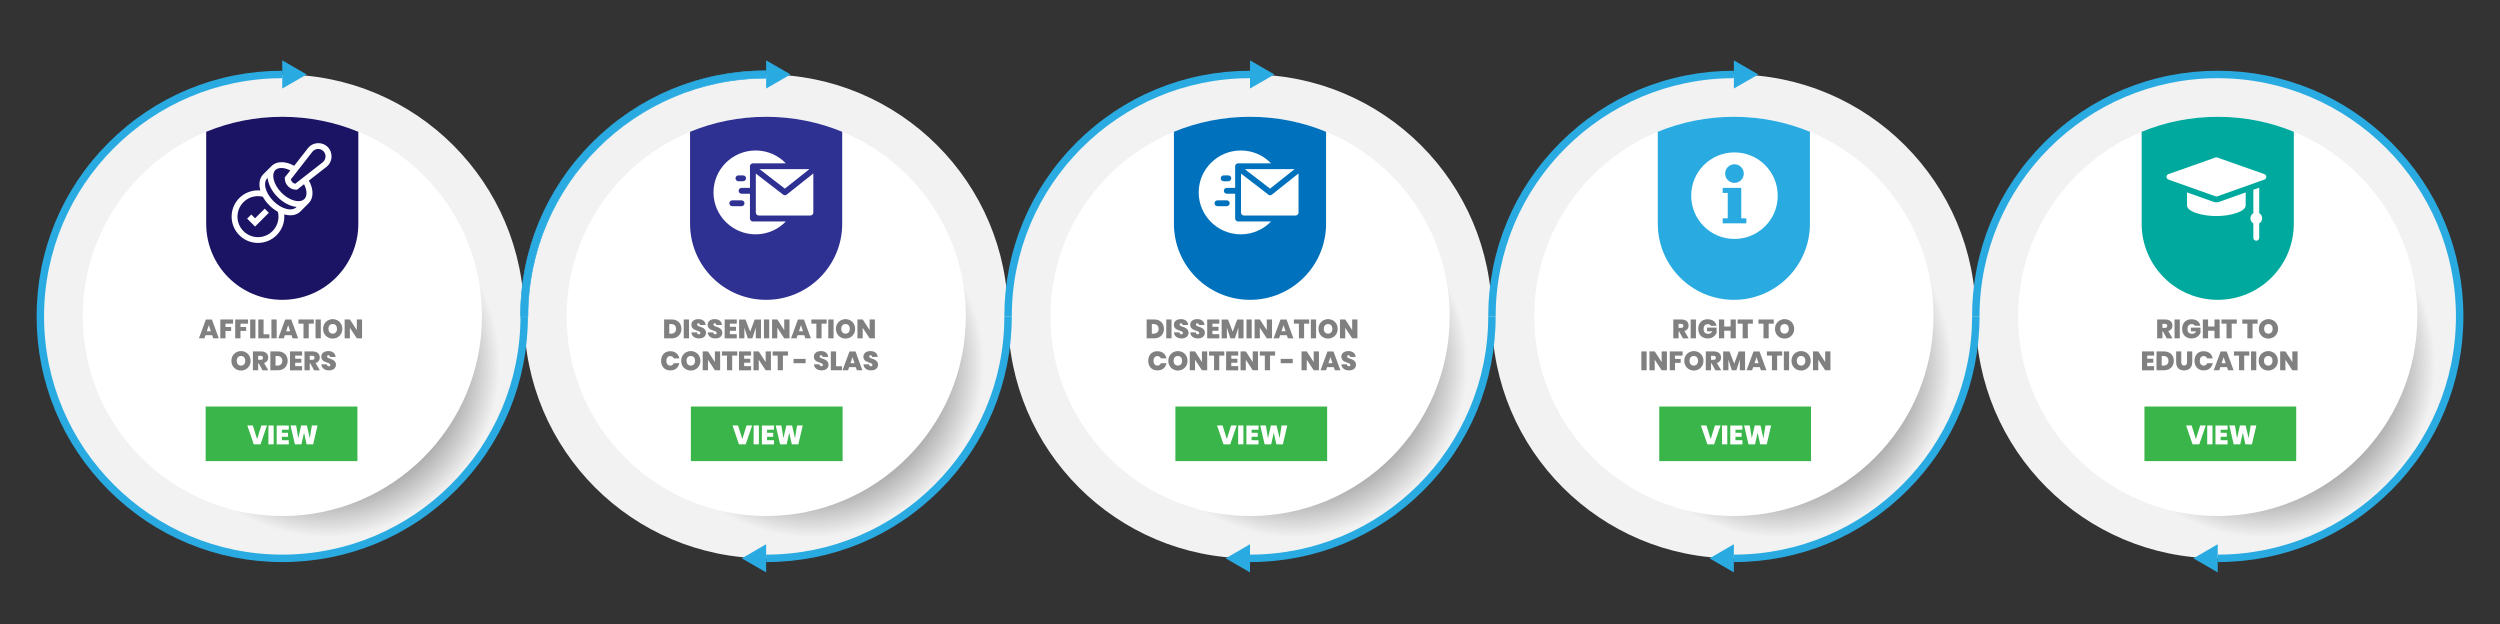 <?xml version="1.0" encoding="utf-8"?>
<!-- Generator: Adobe Illustrator 23.0.3, SVG Export Plug-In . SVG Version: 6.00 Build 0)  -->
<svg version="1.1" id="Layer_1" xmlns="http://www.w3.org/2000/svg" xmlns:xlink="http://www.w3.org/1999/xlink" x="0px" y="0px"
	 viewBox="0 0 3756.2 937.8" style="enable-background:new 0 0 3756.2 937.8;" xml:space="preserve">
<rect x="0" y="0" width="3756.2" height="937.8" fill="#333333" stroke="none"/>
<style type="text/css">
	.st0{fill:#F2F2F2;}
	.st1{fill:url(#SVGID_1_);}
	.st2{fill:#29ABE2;}
	.st3{fill:url(#SVGID_2_);}
	.st4{fill:#FFFFFF;}
	.st5{fill:url(#SVGID_3_);}
	.st6{fill:#29ABE2;stroke:#29ABE2;stroke-miterlimit:10;}
	.st7{fill:#1B1464;}
	.st8{fill:#2E3192;}
	.st9{fill:#00A99D;}
	.st10{fill:url(#SVGID_4_);}
	.st11{fill:#0071BC;}
	.st12{fill:url(#SVGID_5_);}
	.st13{fill:#808080;}
	.st14{fill:#39B54A;}
</style>
<g>
	<circle class="st0" cx="2605.1" cy="475.4" r="363.5"/>
	<circle class="st0" cx="1878.1" cy="475.4" r="363.5"/>
	<circle class="st0" cx="3332.1" cy="475.4" r="363.5"/>
	<radialGradient id="SVGID_1_" cx="3398.947" cy="547.257" r="264.154" gradientUnits="userSpaceOnUse">
		<stop  offset="0.196" style="stop-color:#000000"/>
		<stop  offset="0.984" style="stop-color:#F2F2F2"/>
	</radialGradient>
	<circle class="st1" cx="3398.9" cy="547.3" r="264.2"/>
	<circle class="st0" cx="1151.1" cy="475.4" r="363.5"/>
	<g>
		<g>
			<path class="st2" d="M3332.1,844.5v-11.2c197.4,0,357.9-160.6,357.9-357.9s-160.6-357.9-357.9-357.9
				c-197.4,0-357.9,160.6-357.9,357.9H2963c0-98.6,38.4-191.3,108.1-261c69.7-69.7,162.4-108.1,261-108.1s191.3,38.4,261,108.1
				c69.7,69.7,108.1,162.4,108.1,261s-38.4,191.3-108.1,261C3523.4,806.1,3430.7,844.5,3332.1,844.5z"/>
		</g>
	</g>
	<circle class="st0" cx="424.1" cy="475.4" r="363.5"/>
	<radialGradient id="SVGID_2_" cx="490.954" cy="547.257" r="264.154" gradientUnits="userSpaceOnUse">
		<stop  offset="0.196" style="stop-color:#000000"/>
		<stop  offset="0.984" style="stop-color:#F2F2F2"/>
	</radialGradient>
	<circle class="st3" cx="491" cy="547.3" r="264.2"/>
	<path class="st4" d="M724.1,475.4c0,165.6-134.3,299.9-299.9,299.9c-165.6,0-299.9-134.3-299.9-299.9
		c0-125.2,76.7-232.4,185.6-277.4c35.2-14.5,73.8-22.5,114.3-22.5c40.5,0,79.1,8,114.3,22.5C647.4,242.9,724.1,350.2,724.1,475.4z"
		/>
	<g>
		<g>
			<path class="st2" d="M424.1,844.5c-98.6,0-191.3-38.4-261-108.1S55,574,55,475.4s38.4-191.3,108.1-261
				c69.7-69.7,162.4-108.1,261-108.1v11.2C226.8,117.5,66.2,278,66.2,475.4s160.6,357.9,357.9,357.9
				c197.4,0,357.9-160.6,357.9-357.9h11.2c0,98.6-38.4,191.3-108.1,261C615.4,806.1,522.7,844.5,424.1,844.5z"/>
		</g>
	</g>
	<radialGradient id="SVGID_3_" cx="1217.953" cy="547.257" r="264.154" gradientUnits="userSpaceOnUse">
		<stop  offset="0.196" style="stop-color:#000000"/>
		<stop  offset="0.984" style="stop-color:#F2F2F2"/>
	</radialGradient>
	<circle class="st5" cx="1218" cy="547.3" r="264.2"/>
	<path class="st4" d="M1451.1,475.4c0,165.6-134.3,299.9-299.9,299.9c-165.6,0-299.9-134.3-299.9-299.9
		c0-125.2,76.7-232.4,185.6-277.4c35.2-14.5,73.8-22.5,114.3-22.5c40.5,0,79.1,8,114.3,22.5C1374.4,242.9,1451.1,350.2,1451.1,475.4
		z"/>
	<g>
		<g>
			<path class="st2" d="M1151.1,844.5v-11.2c197.4,0,357.9-160.6,357.9-357.9h11.2c0,98.6-38.4,191.3-108.1,261
				C1342.4,806.1,1249.7,844.5,1151.1,844.5z"/>
		</g>
	</g>
	<g>
		<g>
			<path class="st6" d="M793.2,475.4H782c0-98.6,38.4-191.3,108.1-261c69.7-69.7,162.4-108.1,261-108.1v11.2
				C953.8,117.5,793.2,278,793.2,475.4z"/>
		</g>
	</g>
	<path class="st4" d="M3632,475.4c0,165.6-134.3,299.9-299.9,299.9c-165.6,0-299.9-134.3-299.9-299.9
		c0-125.2,76.7-232.4,185.6-277.4c35.2-14.5,73.8-22.5,114.3-22.5c40.5,0,79.1,8,114.3,22.5C3555.4,242.9,3632,350.2,3632,475.4z"/>
	<polygon class="st2" points="460.8,111.9 424.1,90.7 424.1,111.9 424.1,133 	"/>
	<polygon class="st2" points="1187.8,111.9 1151.1,90.7 1151.1,111.9 1151.1,133 	"/>
	<polygon class="st2" points="1114.5,838.9 1151.1,817.7 1151.1,838.9 1151.1,860 	"/>
	<polygon class="st2" points="3295.5,838.9 3332.1,817.7 3332.1,838.9 3332.1,860 	"/>
	<path class="st7" d="M538.4,198v138.2c0,63.1-51.2,114.3-114.3,114.3c-63.1,0-114.3-51.2-114.3-114.3V198
		c35.2-14.5,73.8-22.5,114.3-22.5C464.6,175.5,503.2,183.5,538.4,198z"/>
	<path class="st8" d="M1265.4,198v138.2c0,63.1-51.2,114.3-114.3,114.3c-63.1,0-114.3-51.2-114.3-114.3V198
		c35.2-14.5,73.8-22.5,114.3-22.5C1191.6,175.5,1230.2,183.5,1265.4,198z"/>
	<path class="st9" d="M3446.4,198v138.2c0,63.1-51.2,114.3-114.3,114.3c-63.1,0-114.3-51.2-114.3-114.3V198
		c35.2-14.5,73.8-22.5,114.3-22.5C3372.6,175.5,3411.2,183.5,3446.4,198z"/>
	<radialGradient id="SVGID_4_" cx="1944.951" cy="547.257" r="264.154" gradientUnits="userSpaceOnUse">
		<stop  offset="0.196" style="stop-color:#000000"/>
		<stop  offset="0.984" style="stop-color:#F2F2F2"/>
	</radialGradient>
	<circle class="st10" cx="1945" cy="547.3" r="264.2"/>
	<path class="st4" d="M2178.1,475.4c0,165.6-134.3,299.9-299.9,299.9c-165.6,0-299.9-134.3-299.9-299.9
		c0-125.2,76.7-232.4,185.6-277.4c35.2-14.5,73.8-22.5,114.3-22.5c40.5,0,79.1,8,114.3,22.5C2101.4,242.9,2178.1,350.2,2178.1,475.4
		z"/>
	<g>
		<g>
			<path class="st2" d="M1878.1,844.5v-11.2c197.4,0,357.9-160.6,357.9-357.9h11.2c0,98.6-38.4,191.3-108.1,261
				C2069.4,806.1,1976.7,844.5,1878.1,844.5z"/>
		</g>
	</g>
	<g>
		<g>
			<path class="st2" d="M1520.2,475.4H1509c0-98.6,38.4-191.3,108.1-261c69.7-69.7,162.4-108.1,261-108.1v11.2
				C1680.8,117.5,1520.2,278,1520.2,475.4z"/>
		</g>
	</g>
	<polygon class="st2" points="1914.8,111.9 1878.1,90.7 1878.1,111.9 1878.1,133 	"/>
	<polygon class="st2" points="1841.5,838.9 1878.1,817.7 1878.1,838.9 1878.1,860 	"/>
	<path class="st11" d="M1992.4,198v138.2c0,63.1-51.2,114.3-114.3,114.3c-63.1,0-114.3-51.2-114.3-114.3V198
		c35.2-14.5,73.8-22.5,114.3-22.5C1918.6,175.5,1957.2,183.5,1992.4,198z"/>
	<radialGradient id="SVGID_5_" cx="2671.949" cy="547.257" r="264.154" gradientUnits="userSpaceOnUse">
		<stop  offset="0.196" style="stop-color:#000000"/>
		<stop  offset="0.984" style="stop-color:#F2F2F2"/>
	</radialGradient>
	<circle class="st12" cx="2671.9" cy="547.3" r="264.2"/>
	<path class="st4" d="M2905,475.4c0,165.6-134.3,299.9-299.9,299.9c-165.6,0-299.9-134.3-299.9-299.9
		c0-125.2,76.7-232.4,185.6-277.4c35.2-14.5,73.8-22.5,114.3-22.5c40.5,0,79.1,8,114.3,22.5C2828.4,242.9,2905,350.2,2905,475.4z"/>
	<g>
		<g>
			<path class="st2" d="M2605.1,844.5v-11.2c197.4,0,357.9-160.6,357.9-357.9h11.2c0,98.6-38.4,191.3-108.1,261
				C2796.4,806.1,2703.7,844.5,2605.1,844.5z"/>
		</g>
	</g>
	<g>
		<g>
			<path class="st2" d="M2247.2,475.4H2236c0-98.6,38.4-191.3,108.1-261c69.7-69.7,162.4-108.1,261-108.1v11.2
				C2407.8,117.5,2247.2,278,2247.2,475.4z"/>
		</g>
	</g>
	<polygon class="st2" points="2641.8,111.9 2605.1,90.7 2605.1,111.9 2605.1,133 	"/>
	<polygon class="st2" points="2568.5,838.9 2605.1,817.7 2605.1,838.9 2605.1,860 	"/>
	<path class="st2" d="M2719.4,198v138.2c0,63.1-51.2,114.3-114.3,114.3c-63.1,0-114.3-51.2-114.3-114.3V198
		c35.2-14.5,73.8-22.5,114.3-22.5C2645.6,175.5,2684.2,183.5,2719.4,198z"/>
</g>
<path class="st4" d="M377.5,322.3l-6.2,6.2l11.9,11.9l20.7-20.7l-6.2-6.2L383.2,328L377.5,322.3z"/>
<path class="st4" d="M348,325.4c0,21.8,17.7,39.6,39.6,39.6c21.8,0,39.6-17.7,39.6-39.6c0-1.1-0.1-2.2-0.1-3.3
	c0.6,0.2,1.2,0.3,1.9,0.5c8,1.9,16.5,1,22.4-4.9l12.4-12.4c7.6-7.6,7.6-20.9,0.3-34l26.4-20.6c9.4-7.3,10.3-21.3,1.9-29.8
	c-8.5-8.5-22.5-7.6-29.8,1.8l-20.6,26.4c-13.1-7.3-26.4-7.3-34,0.3l-12.4,12.4c-5.3,5.3-7,13.2-4.9,22.4c0.1,0.6,0.3,1.2,0.5,1.9
	c-1.1-0.1-2.2-0.1-3.3-0.1C365.7,285.9,348,303.6,348,325.4z M469.3,228.1c4.1-5.3,11.9-5.8,16.6-1c4.7,4.7,4.2,12.5-1,16.7
	l-41.3,32.3c-3.3-0.6-6-3.2-6.6-6.6L469.3,228.1z M436.2,256.1l-8.3,10.4v1.5c0,9.3,7.7,17,17,17h1.5l10.4-8.3
	c4.7,9.1,5,17.9,0.5,22.3c-2.2,2.2-5.3,3.2-8.9,3.2c-7.6,0-17.3-4.5-25.3-12.5c-6.1-6.1-10.3-13.2-11.9-20
	c-1.4-6.1-0.5-11.1,2.5-14.2C418.4,251.1,427.2,251.4,436.2,256.1z M402.1,267.4c0.9,8.6,5.5,19.2,14.9,28.6
	c7.6,7.6,18,13.9,28.6,14.9c-0.4,0.2-4,5.6-14.8,3.1c-6.8-1.6-13.9-5.8-20-11.9c-6.1-6.1-10.3-13.2-11.9-20
	C396.4,271.4,401.9,267.8,402.1,267.4z M404.6,308.4c4,4,8.3,7.3,12.9,9.8c0.6,2.4,0.9,4.8,0.9,7.3c0,17-13.8,30.8-30.8,30.8
	s-30.8-13.8-30.8-30.8c0-17,13.8-30.8,30.8-30.8c2.5,0,4.9,0.3,7.3,0.9C397.3,300.1,400.6,304.5,404.6,308.4z"/>
<g>
	<path class="st4" d="M1126.8,328.3c0-33.1,0-37.2,0-37.2c-0.1,0-1,0-12.5,0c-2.4,0-4.4-1.8-4.5-4.2c-0.1-2.5,1.9-4.6,4.4-4.6
		c11.6,0,12.5,0,12.6,0c0,0,0-3.7,0-32.5c0-2.4,2-4.4,4.4-4.4h49.5c-11.6-12.1-27.8-19.3-45.4-19.3c-34.9,0-63.3,28.3-63.3,63
		s28.4,63,63.3,63c17.6,0,33.8-7.3,45.4-19.3h-49.5C1128.8,332.7,1126.8,330.7,1126.8,328.3L1126.8,328.3z M1109.5,263.5h6.9
		c2.4,0,4.4,1.8,4.5,4.2c0.1,2.5-1.9,4.6-4.4,4.6h-6.9c-2.4,0-4.4-1.8-4.5-4.2C1105,265.6,1107,263.5,1109.5,263.5z M1114.2,309.8
		h-13.9c-2.4,0-4.4-1.8-4.5-4.2c-0.1-2.5,1.9-4.6,4.4-4.6h13.9c2.4,0,4.4,1.8,4.5,4.2C1118.7,307.7,1116.7,309.8,1114.2,309.8z"/>
	<path class="st4" d="M1216.1,254.1h-74.9l38,29.3L1216.1,254.1z"/>
	<path class="st4" d="M1182,292.4c-1.6,1.3-3.8,1.3-5.4,0l-41-31.6v58.6c0,2.4,2,4.4,4.4,4.4h77.6c2.4,0,4.4-2,4.4-4.4v-58.8
		L1182,292.4z"/>
</g>
<g>
	<path class="st4" d="M1855.8,328.3c0-33.1,0-37.2,0-37.2c-0.1,0-1,0-12.5,0c-2.4,0-4.4-1.8-4.5-4.2c-0.1-2.5,1.9-4.6,4.4-4.6
		c11.6,0,12.5,0,12.6,0c0,0,0-3.7,0-32.5c0-2.4,2-4.4,4.4-4.4h49.5c-11.6-12.1-27.8-19.3-45.4-19.3c-34.9,0-63.3,28.3-63.3,63
		s28.4,63,63.3,63c17.6,0,33.8-7.3,45.4-19.3h-49.5C1857.8,332.7,1855.8,330.7,1855.8,328.3L1855.8,328.3z M1838.5,263.5h6.9
		c2.4,0,4.4,1.8,4.5,4.2c0.1,2.5-1.9,4.6-4.4,4.6h-6.9c-2.4,0-4.4-1.8-4.5-4.2C1834,265.6,1836,263.5,1838.5,263.5z M1843.2,309.8
		h-13.9c-2.4,0-4.4-1.8-4.5-4.2c-0.1-2.5,1.9-4.6,4.4-4.6h13.9c2.4,0,4.4,1.8,4.5,4.2C1847.7,307.7,1845.7,309.8,1843.2,309.8z"/>
	<path class="st4" d="M1945.1,254.1h-74.9l38,29.3L1945.1,254.1z"/>
	<path class="st4" d="M1911,292.4c-1.6,1.3-3.8,1.3-5.4,0l-41-31.6v58.6c0,2.4,2,4.4,4.4,4.4h77.6c2.4,0,4.4-2,4.4-4.4v-58.8
		L1911,292.4z"/>
</g>
<g>
	<g>
		<path class="st4" d="M2652,248c-12.3-12.3-28.6-19-46-19s-33.7,6.8-46,19c-12.3,12.3-19,28.6-19,46s6.8,33.7,19,46
			c12.3,12.3,28.6,19,46,19s33.7-6.8,46-19c12.3-12.3,19-28.6,19-46S2664.2,260.3,2652,248z M2606,246.8c7.7,0,14,6.3,14,14
			c0,7.7-6.3,14-14,14s-14-6.3-14-14C2592,253,2598.3,246.8,2606,246.8z M2623.8,335.6h-35.5V328h7.6v-38.1h-7.6v-7.6h27.9V328h7.6
			V335.6z"/>
	</g>
</g>
<path class="st4" d="M3402.1,261.6l-70.6-24.9c-0.9-0.3-2-0.3-2.9,0l-70.6,24.9c-1.8,0.6-2.9,2.3-2.9,4.1c0,1.9,1.2,3.5,2.9,4.1
	l70.6,25.1c0.5,0.2,1,0.3,1.5,0.3c0.5,0,1-0.1,1.5-0.3l70.6-25.1c1.8-0.6,2.9-2.3,2.9-4.1C3405,263.9,3403.8,262.2,3402.1,261.6z"/>
<path class="st4" d="M3394.4,320.3v-38.3l-8.8,3.1v35.2c-2.6,1.5-4.4,4.4-4.4,7.7c0,3.3,1.8,6.1,4.4,7.7v21.6c0,2.4,2,4.4,4.4,4.4
	c2.4,0,4.4-2,4.4-4.4v-21.6c2.6-1.5,4.4-4.4,4.4-7.7C3398.9,324.6,3397.1,321.8,3394.4,320.3z"/>
<path class="st4" d="M3330,304c-1.5,0-3-0.3-4.4-0.8l-39.7-14.1v19.3c0,4.7,4.9,8.7,14.7,11.9c8.5,2.8,18.9,4.3,29.4,4.3
	s21-1.5,29.4-4.3c9.7-3.2,14.7-7.2,14.7-11.9v-19.3l-39.7,14.1C3333,303.8,3331.5,304,3330,304z"/>
<g id="affiliation-text">
	<path class="st13" d="M318.8,503.6h-10l-1.6,4.7h-8.3l10.4-28.2h9.1l10.3,28.2h-8.3L318.8,503.6z M316.8,497.7l-3-9.2l-3.1,9.2
		H316.8z"/>
	<path class="st13" d="M350.2,480v6.3h-11.4v5h8.5v5.9h-8.5v11.1H331V480H350.2z"/>
	<path class="st13" d="M372.7,480v6.3h-11.4v5h8.5v5.9h-8.5v11.1h-7.9V480H372.7z"/>
	<path class="st13" d="M383.8,480v28.3h-7.9V480H383.8z"/>
	<path class="st13" d="M396,502.3h8.8v6h-16.7V480h7.9V502.3z"/>
	<path class="st13" d="M415.7,480v28.3h-7.9V480H415.7z"/>
	<path class="st13" d="M438,503.6h-10l-1.6,4.7h-8.3l10.4-28.2h9.1l10.3,28.2h-8.3L438,503.6z M436,497.7l-3-9.2l-3.1,9.2H436z"/>
	<path class="st13" d="M471.5,480v6.3h-7.6v22H456v-22h-7.6V480H471.5z"/>
	<path class="st13" d="M482,480v28.3h-7.9V480H482z"/>
	<path class="st13" d="M507.2,481.4c2.2,1.2,3.9,3,5.2,5.2s1.9,4.7,1.9,7.5c0,2.8-0.6,5.3-1.9,7.5c-1.3,2.2-3,3.9-5.2,5.2
		c-2.2,1.2-4.6,1.9-7.3,1.9c-2.6,0-5.1-0.6-7.3-1.9c-2.2-1.2-4-3-5.2-5.2c-1.3-2.2-1.9-4.7-1.9-7.5c0-2.8,0.6-5.3,1.9-7.5
		c1.3-2.2,3-3.9,5.2-5.2c2.2-1.2,4.6-1.9,7.3-1.9C502.6,479.5,505,480.2,507.2,481.4z M495.2,488.8c-1.1,1.3-1.7,3.1-1.7,5.3
		c0,2.2,0.6,3.9,1.7,5.2s2.7,2,4.7,2c2,0,3.5-0.7,4.7-2c1.1-1.3,1.7-3.1,1.7-5.2c0-2.2-0.6-4-1.7-5.3c-1.1-1.3-2.7-1.9-4.7-1.9
		S496.4,487.5,495.2,488.8z"/>
	<path class="st13" d="M544,508.3h-7.9l-10.4-15.8v15.8h-7.9V480h7.9l10.4,16v-16h7.9V508.3z"/>
	<path class="st13" d="M369.4,529.4c2.2,1.2,3.9,3,5.2,5.2s1.9,4.7,1.9,7.5c0,2.8-0.6,5.3-1.9,7.5c-1.3,2.2-3,3.9-5.2,5.2
		c-2.2,1.2-4.6,1.9-7.3,1.9c-2.6,0-5.1-0.6-7.3-1.9c-2.2-1.2-4-3-5.2-5.2c-1.3-2.2-1.9-4.7-1.9-7.5c0-2.8,0.6-5.3,1.9-7.5
		c1.3-2.2,3-3.9,5.2-5.2c2.2-1.2,4.6-1.9,7.3-1.9C364.8,527.5,367.2,528.2,369.4,529.4z M357.4,536.8c-1.1,1.3-1.7,3.1-1.7,5.3
		c0,2.2,0.6,3.9,1.7,5.2s2.7,2,4.7,2c2,0,3.5-0.7,4.7-2c1.1-1.3,1.7-3.1,1.7-5.2c0-2.2-0.6-4-1.7-5.3c-1.1-1.3-2.7-1.9-4.7-1.9
		S358.5,535.5,357.4,536.8z"/>
	<path class="st13" d="M394.4,556.3l-5.7-10.4h-0.8v10.4H380V528h12.4c2.3,0,4.2,0.4,5.8,1.2c1.6,0.8,2.8,1.9,3.6,3.3
		s1.2,2.9,1.2,4.7c0,2-0.5,3.7-1.6,5.1s-2.7,2.5-4.7,3.1l6.4,11H394.4z M387.9,540.6h3.9c2.2,0,3.3-1,3.3-3c0-0.9-0.3-1.7-0.8-2.2
		c-0.5-0.5-1.4-0.8-2.5-0.8h-3.9V540.6z"/>
	<path class="st13" d="M430.4,549.4c-1.2,2.1-2.9,3.8-5.1,5.1c-2.2,1.2-4.8,1.8-7.8,1.8h-11.3V528h11.3c3,0,5.6,0.6,7.8,1.8
		s3.9,2.8,5.1,5s1.8,4.6,1.8,7.3C432.2,544.8,431.5,547.3,430.4,549.4z M422.2,547.4c1.3-1.3,2-3,2-5.3c0-2.3-0.7-4-2-5.3
		c-1.3-1.3-3.2-1.9-5.5-1.9H414v14.4h2.7C419,549.3,420.9,548.6,422.2,547.4z"/>
	<path class="st13" d="M443.5,534.3v4.7h9.2v6h-9.2v5.1h10.4v6.3h-18.2V528h18.2v6.3H443.5z"/>
	<path class="st13" d="M471.9,556.3l-5.7-10.4h-0.8v10.4h-7.9V528h12.4c2.3,0,4.2,0.4,5.8,1.2c1.6,0.8,2.8,1.9,3.6,3.3
		s1.2,2.9,1.2,4.7c0,2-0.5,3.7-1.6,5.1s-2.7,2.5-4.7,3.1l6.4,11H471.9z M465.4,540.6h3.9c2.2,0,3.3-1,3.3-3c0-0.9-0.3-1.7-0.8-2.2
		c-0.5-0.5-1.4-0.8-2.5-0.8h-3.9V540.6z"/>
	<path class="st13" d="M503.5,552.4c-0.8,1.3-2,2.3-3.5,3c-1.5,0.7-3.4,1.1-5.6,1.1c-3.3,0-6-0.8-8.1-2.4c-2.1-1.6-3.3-3.8-3.5-6.7
		h8.4c0.1,1,0.4,1.7,0.9,2.2c0.5,0.5,1.2,0.7,2,0.7c0.7,0,1.2-0.2,1.6-0.5c0.4-0.3,0.6-0.8,0.6-1.5c0-0.9-0.4-1.5-1.2-2
		c-0.8-0.5-2-1-3.7-1.5c-1.8-0.6-3.3-1.2-4.4-1.8c-1.2-0.6-2.2-1.5-3-2.6c-0.8-1.2-1.3-2.7-1.3-4.5c0-1.8,0.5-3.3,1.4-4.5
		c0.9-1.3,2.1-2.2,3.7-2.9c1.6-0.7,3.4-1,5.4-1c3.3,0,5.8,0.8,7.8,2.3c1.9,1.5,3,3.7,3.2,6.5h-8.4c-0.1-0.9-0.4-1.5-0.8-2
		s-1-0.6-1.7-0.6c-0.6,0-1.1,0.2-1.4,0.5c-0.3,0.3-0.5,0.8-0.5,1.4c0,0.8,0.4,1.4,1.1,1.9c0.8,0.5,2,1,3.6,1.5
		c1.8,0.6,3.3,1.3,4.4,1.9c1.2,0.6,2.2,1.5,3,2.7s1.3,2.7,1.3,4.6C504.7,549.7,504.3,551.1,503.5,552.4z"/>
</g>
<g id="slas-text">
	<path class="st13" d="M1022,501.4c-1.2,2.1-2.9,3.8-5.1,5.1c-2.2,1.2-4.8,1.8-7.8,1.8h-11.3V480h11.3c3,0,5.6,0.6,7.8,1.8
		s3.9,2.8,5.1,5s1.8,4.6,1.8,7.3C1023.8,496.8,1023.2,499.3,1022,501.4z M1013.8,499.4c1.3-1.3,2-3,2-5.3c0-2.3-0.7-4-2-5.3
		c-1.3-1.3-3.2-1.9-5.5-1.9h-2.7v14.4h2.7C1010.7,501.3,1012.5,500.6,1013.8,499.4z"/>
	<path class="st13" d="M1035.2,480v28.3h-7.9V480H1035.2z"/>
	<path class="st13" d="M1059.5,504.4c-0.8,1.3-2,2.3-3.5,3c-1.5,0.7-3.4,1.1-5.6,1.1c-3.3,0-6-0.8-8.1-2.4c-2.1-1.6-3.3-3.8-3.5-6.7
		h8.4c0.1,1,0.4,1.7,0.9,2.2c0.5,0.5,1.2,0.7,2,0.7c0.7,0,1.2-0.2,1.6-0.5c0.4-0.3,0.6-0.8,0.6-1.5c0-0.9-0.4-1.5-1.2-2
		c-0.8-0.5-2-1-3.7-1.5c-1.8-0.6-3.3-1.2-4.4-1.8c-1.2-0.6-2.2-1.5-3-2.6c-0.8-1.2-1.3-2.7-1.3-4.5c0-1.8,0.5-3.3,1.4-4.5
		c0.9-1.3,2.1-2.2,3.7-2.9c1.6-0.7,3.4-1,5.4-1c3.3,0,5.8,0.8,7.8,2.3c1.9,1.5,3,3.7,3.2,6.5h-8.4c-0.1-0.9-0.4-1.5-0.8-2
		s-1-0.6-1.7-0.6c-0.6,0-1.1,0.2-1.4,0.5c-0.3,0.3-0.5,0.8-0.5,1.4c0,0.8,0.4,1.4,1.1,1.9c0.8,0.5,2,1,3.6,1.5
		c1.8,0.6,3.3,1.3,4.4,1.9c1.2,0.6,2.2,1.5,3,2.7s1.3,2.7,1.3,4.6C1060.7,501.7,1060.3,503.1,1059.5,504.4z"/>
	<path class="st13" d="M1084,504.4c-0.8,1.3-2,2.3-3.5,3c-1.5,0.7-3.4,1.1-5.6,1.1c-3.3,0-6-0.8-8.1-2.4c-2.1-1.6-3.3-3.8-3.5-6.7
		h8.4c0.1,1,0.4,1.7,0.9,2.2c0.5,0.5,1.2,0.7,2,0.7c0.7,0,1.2-0.2,1.6-0.5c0.4-0.3,0.6-0.8,0.6-1.5c0-0.9-0.4-1.5-1.2-2
		c-0.8-0.5-2-1-3.7-1.5c-1.8-0.6-3.3-1.2-4.4-1.8c-1.2-0.6-2.2-1.5-3-2.6c-0.8-1.2-1.3-2.7-1.3-4.5c0-1.8,0.5-3.3,1.4-4.5
		c0.9-1.3,2.1-2.2,3.7-2.9c1.6-0.7,3.4-1,5.4-1c3.3,0,5.8,0.8,7.8,2.3c1.9,1.5,3,3.7,3.2,6.5h-8.4c-0.1-0.9-0.4-1.5-0.8-2
		s-1-0.6-1.7-0.6c-0.6,0-1.1,0.2-1.4,0.5c-0.3,0.3-0.5,0.8-0.5,1.4c0,0.8,0.4,1.4,1.1,1.9c0.8,0.5,2,1,3.6,1.5
		c1.8,0.6,3.3,1.3,4.4,1.9c1.2,0.6,2.2,1.5,3,2.7s1.3,2.7,1.3,4.6C1085.2,501.7,1084.8,503.1,1084,504.4z"/>
	<path class="st13" d="M1096.6,486.3v4.7h9.2v6h-9.2v5.1h10.4v6.3h-18.2V480h18.2v6.3H1096.6z"/>
	<path class="st13" d="M1143.4,480.1v28.2h-7.8v-16l-5.2,16h-6.8l-5.2-16v16h-7.9v-28.2h9.6l7,18.3l6.8-18.3H1143.4z"/>
	<path class="st13" d="M1155.7,480v28.3h-7.9V480H1155.7z"/>
	<path class="st13" d="M1186.2,508.3h-7.9l-10.4-15.8v15.8h-7.9V480h7.9l10.4,16v-16h7.9V508.3z"/>
	<path class="st13" d="M1208.4,503.6h-10l-1.6,4.7h-8.3l10.4-28.2h9.1l10.3,28.2h-8.3L1208.4,503.6z M1206.5,497.7l-3-9.2l-3.1,9.2
		H1206.5z"/>
	<path class="st13" d="M1242,480v6.3h-7.6v22h-7.8v-22h-7.6V480H1242z"/>
	<path class="st13" d="M1252.4,480v28.3h-7.9V480H1252.4z"/>
	<path class="st13" d="M1277.7,481.4c2.2,1.2,3.9,3,5.2,5.2s1.9,4.7,1.9,7.5c0,2.8-0.6,5.3-1.9,7.5c-1.3,2.2-3,3.9-5.2,5.2
		c-2.2,1.2-4.6,1.9-7.3,1.9c-2.6,0-5.1-0.6-7.3-1.9c-2.2-1.2-4-3-5.2-5.2c-1.3-2.2-1.9-4.7-1.9-7.5c0-2.8,0.6-5.3,1.9-7.5
		c1.3-2.2,3-3.9,5.2-5.2c2.2-1.2,4.6-1.9,7.3-1.9C1273.1,479.5,1275.5,480.2,1277.7,481.4z M1265.7,488.8c-1.1,1.3-1.7,3.1-1.7,5.3
		c0,2.2,0.6,3.9,1.7,5.2s2.7,2,4.7,2c2,0,3.5-0.7,4.7-2c1.1-1.3,1.7-3.1,1.7-5.2c0-2.2-0.6-4-1.7-5.3c-1.1-1.3-2.7-1.9-4.7-1.9
		S1266.9,487.5,1265.7,488.8z"/>
	<path class="st13" d="M1314.5,508.3h-7.9l-10.4-15.8v15.8h-7.9V480h7.9l10.4,16v-16h7.9V508.3z"/>
	<path class="st13" d="M1013.6,529c1.9,0.9,3.5,2.2,4.7,3.8c1.2,1.6,2,3.5,2.4,5.7h-8.3c-0.5-1.1-1.2-2-2.1-2.6
		c-1-0.6-2.1-0.9-3.3-0.9c-1.7,0-3.1,0.6-4.2,1.9c-1.1,1.3-1.6,3-1.6,5.2s0.5,3.9,1.6,5.2s2.5,2,4.2,2c1.3,0,2.4-0.3,3.3-1
		s1.7-1.5,2.1-2.6h8.3c-0.6,3.3-2.2,5.9-4.5,7.9s-5.4,2.9-9.1,2.9c-2.8,0-5.2-0.6-7.3-1.8c-2.1-1.2-3.7-2.9-4.8-5.1
		s-1.7-4.7-1.7-7.5s0.6-5.3,1.7-7.5s2.7-3.9,4.8-5.1c2.1-1.2,4.5-1.8,7.3-1.8C1009.6,527.7,1011.7,528.1,1013.6,529z"/>
	<path class="st13" d="M1045.2,529.4c2.2,1.2,3.9,3,5.2,5.2s1.9,4.7,1.9,7.5c0,2.8-0.6,5.3-1.9,7.5c-1.3,2.2-3,3.9-5.2,5.2
		c-2.2,1.2-4.6,1.9-7.3,1.9c-2.6,0-5.1-0.6-7.3-1.9c-2.2-1.2-4-3-5.2-5.2c-1.3-2.2-1.9-4.7-1.9-7.5c0-2.8,0.6-5.3,1.9-7.5
		c1.3-2.2,3-3.9,5.2-5.2c2.2-1.2,4.6-1.9,7.3-1.9C1040.6,527.5,1043,528.2,1045.2,529.4z M1033.2,536.8c-1.1,1.3-1.7,3.1-1.7,5.3
		c0,2.2,0.6,3.9,1.7,5.2s2.7,2,4.7,2c2,0,3.5-0.7,4.7-2c1.1-1.3,1.7-3.1,1.7-5.2c0-2.2-0.6-4-1.7-5.3c-1.1-1.3-2.7-1.9-4.7-1.9
		S1034.3,535.5,1033.2,536.8z"/>
	<path class="st13" d="M1082,556.3h-7.9l-10.4-15.8v15.8h-7.9V528h7.9l10.4,16v-16h7.9V556.3z"/>
	<path class="st13" d="M1107.7,528v6.3h-7.6v22h-7.8v-22h-7.6V528H1107.7z"/>
	<path class="st13" d="M1118.1,534.3v4.7h9.2v6h-9.2v5.1h10.4v6.3h-18.2V528h18.2v6.3H1118.1z"/>
	<path class="st13" d="M1158.3,556.3h-7.9l-10.4-15.8v15.8h-7.9V528h7.9l10.4,16v-16h7.9V556.3z"/>
	<path class="st13" d="M1183.9,528v6.3h-7.6v22h-7.8v-22h-7.6V528H1183.9z"/>
	<path class="st13" d="M1210.4,539.2v6.5h-18.1v-6.5H1210.4z"/>
	<path class="st13" d="M1243.6,552.4c-0.8,1.3-2,2.3-3.5,3c-1.5,0.7-3.4,1.1-5.6,1.1c-3.3,0-6-0.8-8.1-2.4c-2.1-1.6-3.3-3.8-3.5-6.7
		h8.4c0.1,1,0.4,1.7,0.9,2.2c0.5,0.5,1.2,0.7,2,0.7c0.7,0,1.2-0.2,1.6-0.5c0.4-0.3,0.6-0.8,0.6-1.5c0-0.9-0.4-1.5-1.2-2
		c-0.8-0.5-2-1-3.7-1.5c-1.8-0.6-3.3-1.2-4.4-1.8c-1.2-0.6-2.2-1.5-3-2.6c-0.8-1.2-1.3-2.7-1.3-4.5c0-1.8,0.5-3.3,1.4-4.5
		c0.9-1.3,2.1-2.2,3.7-2.9c1.6-0.7,3.4-1,5.4-1c3.3,0,5.8,0.8,7.8,2.3c1.9,1.5,3,3.7,3.2,6.5h-8.4c-0.1-0.9-0.4-1.5-0.8-2
		s-1-0.6-1.7-0.6c-0.6,0-1.1,0.2-1.4,0.5c-0.3,0.3-0.5,0.8-0.5,1.4c0,0.8,0.4,1.4,1.1,1.9c0.8,0.5,2,1,3.6,1.5
		c1.8,0.6,3.3,1.3,4.4,1.9c1.2,0.6,2.2,1.5,3,2.7s1.3,2.7,1.3,4.6C1244.8,549.7,1244.4,551.1,1243.6,552.4z"/>
	<path class="st13" d="M1256.2,550.3h8.8v6h-16.7V528h7.9V550.3z"/>
	<path class="st13" d="M1285.8,551.6h-10l-1.6,4.7h-8.3l10.4-28.2h9.1l10.3,28.2h-8.3L1285.8,551.6z M1283.9,545.7l-3-9.2l-3.1,9.2
		H1283.9z"/>
	<path class="st13" d="M1318,552.4c-0.8,1.3-2,2.3-3.5,3c-1.5,0.7-3.4,1.1-5.6,1.1c-3.3,0-6-0.8-8.1-2.4c-2.1-1.6-3.3-3.8-3.5-6.7
		h8.4c0.1,1,0.4,1.7,0.9,2.2c0.5,0.5,1.2,0.7,2,0.7c0.7,0,1.2-0.2,1.6-0.5c0.4-0.3,0.6-0.8,0.6-1.5c0-0.9-0.4-1.5-1.2-2
		c-0.8-0.5-2-1-3.7-1.5c-1.8-0.6-3.3-1.2-4.4-1.8c-1.2-0.6-2.2-1.5-3-2.6c-0.8-1.2-1.3-2.7-1.3-4.5c0-1.8,0.5-3.3,1.4-4.5
		c0.9-1.3,2.1-2.2,3.7-2.9c1.6-0.7,3.4-1,5.4-1c3.3,0,5.8,0.8,7.8,2.3c1.9,1.5,3,3.7,3.2,6.5h-8.4c-0.1-0.9-0.4-1.5-0.8-2
		s-1-0.6-1.7-0.6c-0.6,0-1.1,0.2-1.4,0.5c-0.3,0.3-0.5,0.8-0.5,1.4c0,0.8,0.4,1.4,1.1,1.9c0.8,0.5,2,1,3.6,1.5
		c1.8,0.6,3.3,1.3,4.4,1.9c1.2,0.6,2.2,1.5,3,2.7s1.3,2.7,1.3,4.6C1319.2,549.7,1318.8,551.1,1318,552.4z"/>
</g>
<g id="nas-text">
	<path class="st13" d="M1747,501.4c-1.2,2.1-2.9,3.8-5.1,5.1c-2.2,1.2-4.8,1.8-7.8,1.8h-11.3V480h11.3c3,0,5.6,0.6,7.8,1.8
		s3.9,2.8,5.1,5s1.8,4.6,1.8,7.3C1748.8,496.8,1748.2,499.3,1747,501.4z M1738.8,499.4c1.3-1.3,2-3,2-5.3c0-2.3-0.7-4-2-5.3
		c-1.3-1.3-3.2-1.9-5.5-1.9h-2.7v14.4h2.7C1735.7,501.3,1737.5,500.6,1738.8,499.4z"/>
	<path class="st13" d="M1760.2,480v28.3h-7.9V480H1760.2z"/>
	<path class="st13" d="M1784.5,504.4c-0.8,1.3-2,2.3-3.5,3c-1.5,0.7-3.4,1.1-5.6,1.1c-3.3,0-6-0.8-8.1-2.4c-2.1-1.6-3.3-3.8-3.5-6.7
		h8.4c0.1,1,0.4,1.7,0.9,2.2c0.5,0.5,1.2,0.7,2,0.7c0.7,0,1.2-0.2,1.6-0.5c0.4-0.3,0.6-0.8,0.6-1.5c0-0.9-0.4-1.5-1.2-2
		c-0.8-0.5-2-1-3.7-1.5c-1.8-0.6-3.3-1.2-4.4-1.8c-1.2-0.6-2.2-1.5-3-2.6c-0.8-1.2-1.3-2.7-1.3-4.5c0-1.8,0.5-3.3,1.4-4.5
		c0.9-1.3,2.1-2.2,3.7-2.9c1.6-0.7,3.4-1,5.4-1c3.3,0,5.8,0.8,7.8,2.3c1.9,1.5,3,3.7,3.2,6.5h-8.4c-0.1-0.9-0.4-1.5-0.8-2
		s-1-0.6-1.7-0.6c-0.6,0-1.1,0.2-1.4,0.5c-0.3,0.3-0.5,0.8-0.5,1.4c0,0.8,0.4,1.4,1.1,1.9c0.8,0.5,2,1,3.6,1.5
		c1.8,0.6,3.3,1.3,4.4,1.9c1.2,0.6,2.2,1.5,3,2.7s1.3,2.7,1.3,4.6C1785.7,501.7,1785.3,503.1,1784.5,504.4z"/>
	<path class="st13" d="M1809,504.4c-0.8,1.3-2,2.3-3.5,3c-1.5,0.7-3.4,1.1-5.6,1.1c-3.3,0-6-0.8-8.1-2.4c-2.1-1.6-3.3-3.8-3.5-6.7
		h8.4c0.1,1,0.4,1.7,0.9,2.2c0.5,0.5,1.2,0.7,2,0.7c0.7,0,1.2-0.2,1.6-0.5c0.4-0.3,0.6-0.8,0.6-1.5c0-0.9-0.4-1.5-1.2-2
		c-0.8-0.5-2-1-3.7-1.5c-1.8-0.6-3.3-1.2-4.4-1.8c-1.2-0.6-2.2-1.5-3-2.6c-0.8-1.2-1.3-2.7-1.3-4.5c0-1.8,0.5-3.3,1.4-4.5
		c0.9-1.3,2.1-2.2,3.7-2.9c1.6-0.7,3.4-1,5.4-1c3.3,0,5.8,0.8,7.8,2.3c1.9,1.5,3,3.7,3.2,6.5h-8.4c-0.1-0.9-0.4-1.5-0.8-2
		s-1-0.6-1.7-0.6c-0.6,0-1.1,0.2-1.4,0.5c-0.3,0.3-0.5,0.8-0.5,1.4c0,0.8,0.4,1.4,1.1,1.9c0.8,0.5,2,1,3.6,1.5
		c1.8,0.6,3.3,1.3,4.4,1.9c1.2,0.6,2.2,1.5,3,2.7s1.3,2.7,1.3,4.6C1810.2,501.7,1809.8,503.1,1809,504.4z"/>
	<path class="st13" d="M1821.6,486.3v4.7h9.2v6h-9.2v5.1h10.4v6.3h-18.2V480h18.2v6.3H1821.6z"/>
	<path class="st13" d="M1868.4,480.1v28.2h-7.8v-16l-5.2,16h-6.8l-5.2-16v16h-7.9v-28.2h9.6l7,18.3l6.8-18.3H1868.4z"/>
	<path class="st13" d="M1880.7,480v28.3h-7.9V480H1880.7z"/>
	<path class="st13" d="M1911.2,508.3h-7.9l-10.4-15.8v15.8h-7.9V480h7.9l10.4,16v-16h7.9V508.3z"/>
	<path class="st13" d="M1933.4,503.6h-10l-1.6,4.7h-8.3l10.4-28.2h9.1l10.3,28.2h-8.3L1933.4,503.6z M1931.5,497.7l-3-9.2l-3.1,9.2
		H1931.5z"/>
	<path class="st13" d="M1967,480v6.3h-7.6v22h-7.8v-22h-7.6V480H1967z"/>
	<path class="st13" d="M1977.4,480v28.3h-7.9V480H1977.4z"/>
	<path class="st13" d="M2002.7,481.4c2.2,1.2,3.9,3,5.2,5.2s1.9,4.7,1.9,7.5c0,2.8-0.6,5.3-1.9,7.5c-1.3,2.2-3,3.9-5.2,5.2
		c-2.2,1.2-4.6,1.9-7.3,1.9c-2.6,0-5.1-0.6-7.3-1.9c-2.2-1.2-4-3-5.2-5.2c-1.3-2.2-1.9-4.7-1.9-7.5c0-2.8,0.6-5.3,1.9-7.5
		c1.3-2.2,3-3.9,5.2-5.2c2.2-1.2,4.6-1.9,7.3-1.9C1998.1,479.5,2000.5,480.2,2002.7,481.4z M1990.7,488.8c-1.1,1.3-1.7,3.1-1.7,5.3
		c0,2.2,0.6,3.9,1.7,5.2s2.7,2,4.7,2c2,0,3.5-0.7,4.7-2c1.1-1.3,1.7-3.1,1.7-5.2c0-2.2-0.6-4-1.7-5.3c-1.1-1.3-2.7-1.9-4.7-1.9
		S1991.9,487.5,1990.7,488.8z"/>
	<path class="st13" d="M2039.5,508.3h-7.9l-10.4-15.8v15.8h-7.9V480h7.9l10.4,16v-16h7.9V508.3z"/>
	<path class="st13" d="M1745.5,529c1.9,0.9,3.5,2.2,4.7,3.8c1.2,1.6,2,3.5,2.4,5.7h-8.3c-0.5-1.1-1.2-2-2.1-2.6
		c-1-0.6-2.1-0.9-3.3-0.9c-1.7,0-3.1,0.6-4.2,1.9c-1.1,1.3-1.6,3-1.6,5.2s0.5,3.9,1.6,5.2s2.5,2,4.2,2c1.3,0,2.4-0.3,3.3-1
		s1.7-1.5,2.1-2.6h8.3c-0.6,3.3-2.2,5.9-4.5,7.9s-5.4,2.9-9.1,2.9c-2.8,0-5.2-0.6-7.3-1.8c-2.1-1.2-3.7-2.9-4.8-5.1
		s-1.7-4.7-1.7-7.5s0.6-5.3,1.7-7.5s2.7-3.9,4.8-5.1c2.1-1.2,4.5-1.8,7.3-1.8C1741.4,527.7,1743.6,528.1,1745.5,529z"/>
	<path class="st13" d="M1777.1,529.4c2.2,1.2,3.9,3,5.2,5.2s1.9,4.7,1.9,7.5c0,2.8-0.6,5.3-1.9,7.5c-1.3,2.2-3,3.9-5.2,5.2
		c-2.2,1.2-4.6,1.9-7.3,1.9c-2.6,0-5.1-0.6-7.3-1.9c-2.2-1.2-4-3-5.2-5.2c-1.3-2.2-1.9-4.7-1.9-7.5c0-2.8,0.6-5.3,1.9-7.5
		c1.3-2.2,3-3.9,5.2-5.2c2.2-1.2,4.6-1.9,7.3-1.9C1772.4,527.5,1774.9,528.2,1777.1,529.4z M1765,536.8c-1.1,1.3-1.7,3.1-1.7,5.3
		c0,2.2,0.6,3.9,1.7,5.2s2.7,2,4.7,2c2,0,3.5-0.7,4.7-2c1.1-1.3,1.7-3.1,1.7-5.2c0-2.2-0.6-4-1.7-5.3c-1.1-1.3-2.7-1.9-4.7-1.9
		S1766.2,535.5,1765,536.8z"/>
	<path class="st13" d="M1813.8,556.3h-7.9l-10.4-15.8v15.8h-7.9V528h7.9l10.4,16v-16h7.9V556.3z"/>
	<path class="st13" d="M1839.5,528v6.3h-7.6v22h-7.8v-22h-7.6V528H1839.5z"/>
	<path class="st13" d="M1850,534.3v4.7h9.2v6h-9.2v5.1h10.4v6.3h-18.2V528h18.2v6.3H1850z"/>
	<path class="st13" d="M1890.1,556.3h-7.9l-10.4-15.8v15.8h-7.9V528h7.9l10.4,16v-16h7.9V556.3z"/>
	<path class="st13" d="M1915.8,528v6.3h-7.6v22h-7.8v-22h-7.6V528H1915.8z"/>
	<path class="st13" d="M1942.3,539.2v6.5h-18.1v-6.5H1942.3z"/>
	<path class="st13" d="M1981.7,556.3h-7.9l-10.4-15.8v15.8h-7.9V528h7.9l10.4,16v-16h7.9V556.3z"/>
	<path class="st13" d="M2004,551.6h-10l-1.6,4.7h-8.3l10.4-28.2h9.1l10.3,28.2h-8.3L2004,551.6z M2002,545.7l-3-9.2l-3.1,9.2H2002z"
		/>
	<path class="st13" d="M2036.1,552.4c-0.8,1.3-2,2.3-3.5,3c-1.5,0.7-3.4,1.1-5.6,1.1c-3.3,0-6-0.8-8.1-2.4c-2.1-1.6-3.3-3.8-3.5-6.7
		h8.4c0.1,1,0.4,1.7,0.9,2.2c0.5,0.5,1.2,0.7,2,0.7c0.7,0,1.2-0.2,1.6-0.5c0.4-0.3,0.6-0.8,0.6-1.5c0-0.9-0.4-1.5-1.2-2
		c-0.8-0.5-2-1-3.7-1.5c-1.8-0.6-3.3-1.2-4.4-1.8c-1.2-0.6-2.2-1.5-3-2.6c-0.8-1.2-1.3-2.7-1.3-4.5c0-1.8,0.5-3.3,1.4-4.5
		c0.9-1.3,2.1-2.2,3.7-2.9c1.6-0.7,3.4-1,5.4-1c3.3,0,5.8,0.8,7.8,2.3c1.9,1.5,3,3.7,3.2,6.5h-8.4c-0.1-0.9-0.4-1.5-0.8-2
		s-1-0.6-1.7-0.6c-0.6,0-1.1,0.2-1.4,0.5c-0.3,0.3-0.5,0.8-0.5,1.4c0,0.8,0.4,1.4,1.1,1.9c0.8,0.5,2,1,3.6,1.5
		c1.8,0.6,3.3,1.3,4.4,1.9c1.2,0.6,2.2,1.5,3,2.7s1.3,2.7,1.3,4.6C2037.3,549.7,2036.9,551.1,2036.1,552.4z"/>
</g>
<g id="rti-text">
	<path class="st13" d="M2528.5,508.3l-5.7-10.4h-0.8v10.4h-7.9V480h12.4c2.3,0,4.2,0.4,5.8,1.2c1.6,0.8,2.8,1.9,3.6,3.3
		s1.2,2.9,1.2,4.7c0,2-0.5,3.7-1.6,5.1s-2.7,2.5-4.7,3.1l6.4,11H2528.5z M2522,492.6h3.9c2.2,0,3.3-1,3.3-3c0-0.9-0.3-1.7-0.8-2.2
		c-0.5-0.5-1.4-0.8-2.5-0.8h-3.9V492.6z"/>
	<path class="st13" d="M2548.1,480v28.3h-7.9V480H2548.1z"/>
	<path class="st13" d="M2574.8,482.4c2.3,1.8,3.7,4.1,4.2,7.1h-8.3c-0.4-0.8-1.1-1.4-1.9-1.8c-0.8-0.5-1.8-0.7-2.9-0.7
		c-1.9,0-3.4,0.6-4.6,1.9c-1.1,1.3-1.7,3-1.7,5.2c0,2.5,0.6,4.3,1.8,5.6s3,1.9,5.3,1.9c1.3,0,2.5-0.3,3.5-1c1-0.6,1.8-1.6,2.4-2.8
		h-7.8v-5.6h14.4v7.8c-1,2.3-2.6,4.4-4.9,6c-2.2,1.7-5,2.5-8.4,2.5c-2.9,0-5.4-0.6-7.6-1.8c-2.2-1.2-3.8-2.9-5-5.1
		c-1.2-2.2-1.7-4.7-1.7-7.5s0.6-5.3,1.7-7.5c1.2-2.2,2.8-3.9,4.9-5.1c2.1-1.2,4.6-1.8,7.5-1.8
		C2569.5,479.7,2572.4,480.6,2574.8,482.4z"/>
	<path class="st13" d="M2608,480v28.3h-7.8v-11.4h-9.6v11.4h-7.9V480h7.9v10.6h9.6V480H2608z"/>
	<path class="st13" d="M2633.7,480v6.3h-7.6v22h-7.8v-22h-7.6V480H2633.7z"/>
	<path class="st13" d="M2665,480v6.3h-7.6v22h-7.8v-22h-7.6V480H2665z"/>
	<path class="st13" d="M2688.6,481.4c2.2,1.2,3.9,3,5.2,5.2s1.9,4.7,1.9,7.5c0,2.8-0.6,5.3-1.9,7.5c-1.3,2.2-3,3.9-5.2,5.2
		c-2.2,1.2-4.6,1.9-7.3,1.9c-2.6,0-5.1-0.6-7.3-1.9c-2.2-1.2-4-3-5.2-5.2c-1.3-2.2-1.9-4.7-1.9-7.5c0-2.8,0.6-5.3,1.9-7.5
		c1.3-2.2,3-3.9,5.2-5.2c2.2-1.2,4.6-1.9,7.3-1.9C2683.9,479.5,2686.4,480.2,2688.6,481.4z M2676.5,488.8c-1.1,1.3-1.7,3.1-1.7,5.3
		c0,2.2,0.6,3.9,1.7,5.2s2.7,2,4.7,2c2,0,3.5-0.7,4.7-2c1.1-1.3,1.7-3.1,1.7-5.2c0-2.2-0.6-4-1.7-5.3c-1.1-1.3-2.7-1.9-4.7-1.9
		S2677.7,487.5,2676.5,488.8z"/>
	<path class="st13" d="M2474,528v28.3h-7.9V528H2474z"/>
	<path class="st13" d="M2504.5,556.3h-7.9l-10.4-15.8v15.8h-7.9V528h7.9l10.4,16v-16h7.9V556.3z"/>
	<path class="st13" d="M2528.1,528v6.3h-11.4v5h8.5v5.9h-8.5v11.1h-7.9V528H2528.1z"/>
	<path class="st13" d="M2552.3,529.4c2.2,1.2,3.9,3,5.2,5.2s1.9,4.7,1.9,7.5c0,2.8-0.6,5.3-1.9,7.5c-1.3,2.2-3,3.9-5.2,5.2
		c-2.2,1.2-4.6,1.9-7.3,1.9c-2.6,0-5.1-0.6-7.3-1.9c-2.2-1.2-4-3-5.2-5.2c-1.3-2.2-1.9-4.7-1.9-7.5c0-2.8,0.6-5.3,1.9-7.5
		c1.3-2.2,3-3.9,5.2-5.2c2.2-1.2,4.6-1.9,7.3-1.9C2547.6,527.5,2550.1,528.2,2552.3,529.4z M2540.2,536.8c-1.1,1.3-1.7,3.1-1.7,5.3
		c0,2.2,0.6,3.9,1.7,5.2s2.7,2,4.7,2c2,0,3.5-0.7,4.7-2c1.1-1.3,1.7-3.1,1.7-5.2c0-2.2-0.6-4-1.7-5.3c-1.1-1.3-2.7-1.9-4.7-1.9
		S2541.4,535.5,2540.2,536.8z"/>
	<path class="st13" d="M2577.3,556.3l-5.7-10.4h-0.8v10.4h-7.9V528h12.4c2.3,0,4.2,0.4,5.8,1.2c1.6,0.8,2.8,1.9,3.6,3.3
		s1.2,2.9,1.2,4.7c0,2-0.5,3.7-1.6,5.1s-2.7,2.5-4.7,3.1l6.4,11H2577.3z M2570.8,540.6h3.9c2.2,0,3.3-1,3.3-3c0-0.9-0.3-1.7-0.8-2.2
		c-0.5-0.5-1.4-0.8-2.5-0.8h-3.9V540.6z"/>
	<path class="st13" d="M2621.9,528.1v28.2h-7.8v-16l-5.2,16h-6.8l-5.2-16v16h-7.9v-28.2h9.6l7,18.3l6.8-18.3H2621.9z"/>
	<path class="st13" d="M2644.1,551.6h-10l-1.6,4.7h-8.3l10.4-28.2h9.1l10.3,28.2h-8.3L2644.1,551.6z M2642.2,545.7l-3-9.2l-3.1,9.2
		H2642.2z"/>
	<path class="st13" d="M2677.7,528v6.3h-7.6v22h-7.8v-22h-7.6V528H2677.7z"/>
	<path class="st13" d="M2688.1,528v28.3h-7.9V528H2688.1z"/>
	<path class="st13" d="M2713.4,529.4c2.2,1.2,3.9,3,5.2,5.2s1.9,4.7,1.9,7.5c0,2.8-0.6,5.3-1.9,7.5c-1.3,2.2-3,3.9-5.2,5.2
		c-2.2,1.2-4.6,1.9-7.3,1.9c-2.6,0-5.1-0.6-7.3-1.9c-2.2-1.2-4-3-5.2-5.2c-1.3-2.2-1.9-4.7-1.9-7.5c0-2.8,0.6-5.3,1.9-7.5
		c1.3-2.2,3-3.9,5.2-5.2c2.2-1.2,4.6-1.9,7.3-1.9C2708.8,527.5,2711.3,528.2,2713.4,529.4z M2701.4,536.8c-1.1,1.3-1.7,3.1-1.7,5.3
		c0,2.2,0.6,3.9,1.7,5.2s2.7,2,4.7,2c2,0,3.5-0.7,4.7-2c1.1-1.3,1.7-3.1,1.7-5.2c0-2.2-0.6-4-1.7-5.3c-1.1-1.3-2.7-1.9-4.7-1.9
		S2702.6,535.5,2701.4,536.8z"/>
	<path class="st13" d="M2750.2,556.3h-7.9l-10.4-15.8v15.8h-7.9V528h7.9l10.4,16v-16h7.9V556.3z"/>
</g>
<g id="rte-text">
	<path class="st13" d="M3255.5,508.3l-5.7-10.4h-0.8v10.4h-7.9V480h12.4c2.3,0,4.2,0.4,5.8,1.2c1.6,0.8,2.8,1.9,3.6,3.3
		s1.2,2.9,1.2,4.7c0,2-0.5,3.7-1.6,5.1s-2.7,2.5-4.7,3.1l6.4,11H3255.5z M3249,492.6h3.9c2.2,0,3.3-1,3.3-3c0-0.9-0.3-1.7-0.8-2.2
		c-0.5-0.5-1.4-0.8-2.5-0.8h-3.9V492.6z"/>
	<path class="st13" d="M3275.1,480v28.3h-7.9V480H3275.1z"/>
	<path class="st13" d="M3301.8,482.4c2.3,1.8,3.7,4.1,4.2,7.1h-8.3c-0.4-0.8-1.1-1.4-1.9-1.8c-0.8-0.5-1.8-0.7-2.9-0.7
		c-1.9,0-3.4,0.6-4.6,1.9c-1.1,1.3-1.7,3-1.7,5.2c0,2.5,0.6,4.3,1.8,5.6s3,1.9,5.3,1.9c1.3,0,2.5-0.3,3.5-1c1-0.6,1.8-1.6,2.4-2.8
		h-7.8v-5.6h14.4v7.8c-1,2.3-2.6,4.4-4.9,6c-2.2,1.7-5,2.5-8.4,2.5c-2.9,0-5.4-0.6-7.6-1.8c-2.2-1.2-3.8-2.9-5-5.1
		c-1.2-2.2-1.7-4.7-1.7-7.5s0.6-5.3,1.7-7.5c1.2-2.2,2.8-3.9,4.9-5.1c2.1-1.2,4.6-1.8,7.5-1.8
		C3296.5,479.7,3299.4,480.6,3301.8,482.4z"/>
	<path class="st13" d="M3335,480v28.3h-7.8v-11.4h-9.6v11.4h-7.9V480h7.9v10.6h9.6V480H3335z"/>
	<path class="st13" d="M3360.7,480v6.3h-7.6v22h-7.8v-22h-7.6V480H3360.7z"/>
	<path class="st13" d="M3392,480v6.3h-7.6v22h-7.8v-22h-7.6V480H3392z"/>
	<path class="st13" d="M3415.6,481.4c2.2,1.2,3.9,3,5.2,5.2s1.9,4.7,1.9,7.5c0,2.8-0.6,5.3-1.9,7.5c-1.3,2.2-3,3.9-5.2,5.2
		c-2.2,1.2-4.6,1.9-7.3,1.9c-2.6,0-5.1-0.6-7.3-1.9c-2.2-1.2-4-3-5.2-5.2c-1.3-2.2-1.9-4.7-1.9-7.5c0-2.8,0.6-5.3,1.9-7.5
		c1.3-2.2,3-3.9,5.2-5.2c2.2-1.2,4.6-1.9,7.3-1.9C3410.9,479.5,3413.4,480.2,3415.6,481.4z M3403.5,488.8c-1.1,1.3-1.7,3.1-1.7,5.3
		c0,2.2,0.6,3.9,1.7,5.2s2.7,2,4.7,2c2,0,3.5-0.7,4.7-2c1.1-1.3,1.7-3.1,1.7-5.2c0-2.2-0.6-4-1.7-5.3c-1.1-1.3-2.7-1.9-4.7-1.9
		S3404.7,487.5,3403.5,488.8z"/>
	<path class="st13" d="M3226.1,534.3v4.7h9.2v6h-9.2v5.1h10.4v6.3h-18.2V528h18.2v6.3H3226.1z"/>
	<path class="st13" d="M3264.3,549.4c-1.2,2.1-2.9,3.8-5.1,5.1c-2.2,1.2-4.8,1.8-7.8,1.8h-11.3V528h11.3c3,0,5.6,0.6,7.8,1.8
		s3.9,2.8,5.1,5s1.8,4.6,1.8,7.3C3266.1,544.8,3265.5,547.3,3264.3,549.4z M3256.1,547.4c1.3-1.3,2-3,2-5.3c0-2.3-0.7-4-2-5.3
		c-1.3-1.3-3.2-1.9-5.5-1.9h-2.7v14.4h2.7C3253,549.3,3254.8,548.6,3256.1,547.4z"/>
	<path class="st13" d="M3277.3,528v16.2c0,1.6,0.4,2.8,1.1,3.7c0.7,0.9,1.8,1.3,3.2,1.3c1.4,0,2.5-0.4,3.3-1.3
		c0.7-0.9,1.1-2.1,1.1-3.7V528h7.8v16.2c0,2.7-0.5,4.9-1.6,6.8c-1.1,1.9-2.6,3.3-4.4,4.2c-1.9,0.9-4,1.4-6.3,1.4s-4.4-0.5-6.2-1.4
		c-1.8-0.9-3.2-2.3-4.2-4.2c-1-1.9-1.5-4.1-1.5-6.8V528H3277.3z"/>
	<path class="st13" d="M3317.5,529c1.9,0.9,3.5,2.2,4.7,3.8c1.2,1.6,2,3.5,2.4,5.7h-8.3c-0.5-1.1-1.2-2-2.1-2.6
		c-1-0.6-2.1-0.9-3.3-0.9c-1.7,0-3.1,0.6-4.2,1.9c-1.1,1.3-1.6,3-1.6,5.2s0.5,3.9,1.6,5.2s2.5,2,4.2,2c1.3,0,2.4-0.3,3.3-1
		s1.7-1.5,2.1-2.6h8.3c-0.6,3.3-2.2,5.9-4.5,7.9s-5.4,2.9-9.1,2.9c-2.8,0-5.2-0.6-7.3-1.8c-2.1-1.2-3.7-2.9-4.8-5.1
		s-1.7-4.7-1.7-7.5s0.6-5.3,1.7-7.5s2.7-3.9,4.8-5.1c2.1-1.2,4.5-1.8,7.3-1.8C3313.4,527.7,3315.6,528.1,3317.5,529z"/>
	<path class="st13" d="M3346,551.6h-10l-1.6,4.7h-8.3l10.4-28.2h9.1l10.3,28.2h-8.3L3346,551.6z M3344,545.7l-3-9.2l-3.1,9.2H3344z"
		/>
	<path class="st13" d="M3379.5,528v6.3h-7.6v22h-7.8v-22h-7.6V528H3379.5z"/>
	<path class="st13" d="M3390,528v28.3h-7.9V528H3390z"/>
	<path class="st13" d="M3415.3,529.4c2.2,1.2,3.9,3,5.2,5.2s1.9,4.7,1.9,7.5c0,2.8-0.6,5.3-1.9,7.5c-1.3,2.2-3,3.9-5.2,5.2
		c-2.2,1.2-4.6,1.9-7.3,1.9c-2.6,0-5.1-0.6-7.3-1.9c-2.2-1.2-4-3-5.2-5.2c-1.3-2.2-1.9-4.7-1.9-7.5c0-2.8,0.6-5.3,1.9-7.5
		c1.3-2.2,3-3.9,5.2-5.2c2.2-1.2,4.6-1.9,7.3-1.9C3410.7,527.5,3413.1,528.2,3415.3,529.4z M3403.3,536.8c-1.1,1.3-1.7,3.1-1.7,5.3
		c0,2.2,0.6,3.9,1.7,5.2s2.7,2,4.7,2c2,0,3.5-0.7,4.7-2c1.1-1.3,1.7-3.1,1.7-5.2c0-2.2-0.6-4-1.7-5.3c-1.1-1.3-2.7-1.9-4.7-1.9
		S3404.4,535.5,3403.3,536.8z"/>
	<path class="st13" d="M3452.1,556.3h-7.9l-10.4-15.8v15.8h-7.9V528h7.9l10.4,16v-16h7.9V556.3z"/>
</g>
<g id="affiliation">
	<g>
		<rect x="309" y="610.8" class="st14" width="228" height="82"/>
	</g>
	<g>
		<path class="st4" d="M379.9,639.3l6.4,20.4l6.4-20.4h8.4l-9.7,28.3h-10.1l-9.7-28.3H379.9z"/>
		<path class="st4" d="M411.2,639.3v28.3h-7.9v-28.3H411.2z"/>
		<path class="st4" d="M423.5,645.6v4.7h9.2v6h-9.2v5.1h10.4v6.3h-18.2v-28.3h18.2v6.3H423.5z"/>
		<path class="st4" d="M477.1,639.3l-6.6,28.3h-9.8l-3.9-17.5l-3.9,17.5h-9.8l-6.6-28.3h8.5l3.1,19.3l4.4-19.3h8.6l4.4,19.3
			l3.1-19.3H477.1z"/>
	</g>
</g>
<g id="slas">
	<g>
		<rect x="1038" y="610.8" class="st14" width="228" height="82"/>
	</g>
	<g>
		<path class="st4" d="M1108.9,639.3l6.4,20.4l6.4-20.4h8.4l-9.7,28.3h-10.1l-9.7-28.3H1108.9z"/>
		<path class="st4" d="M1140.2,639.3v28.3h-7.9v-28.3H1140.2z"/>
		<path class="st4" d="M1152.5,645.6v4.7h9.2v6h-9.2v5.1h10.4v6.3h-18.2v-28.3h18.2v6.3H1152.5z"/>
		<path class="st4" d="M1206.1,639.3l-6.6,28.3h-9.8l-3.9-17.5l-3.9,17.5h-9.8l-6.6-28.3h8.5l3.1,19.3l4.4-19.3h8.6l4.4,19.3
			l3.1-19.3H1206.1z"/>
	</g>
</g>
<g id="nas">
	<g>
		<rect x="1766" y="610.8" class="st14" width="228" height="82"/>
	</g>
	<g>
		<path class="st4" d="M1836.9,639.3l6.4,20.4l6.4-20.4h8.4l-9.7,28.3h-10.1l-9.7-28.3H1836.9z"/>
		<path class="st4" d="M1868.2,639.3v28.3h-7.9v-28.3H1868.2z"/>
		<path class="st4" d="M1880.5,645.6v4.7h9.2v6h-9.2v5.1h10.4v6.3h-18.2v-28.3h18.2v6.3H1880.5z"/>
		<path class="st4" d="M1934.1,639.3l-6.6,28.3h-9.8l-3.9-17.5l-3.9,17.5h-9.8l-6.6-28.3h8.5l3.1,19.3l4.4-19.3h8.6l4.4,19.3
			l3.1-19.3H1934.1z"/>
	</g>
</g>
<g id="rti">
	<g>
		<rect x="2493" y="610.8" class="st14" width="228" height="82"/>
	</g>
	<g>
		<path class="st4" d="M2563.9,639.3l6.4,20.4l6.4-20.4h8.4l-9.7,28.3h-10.1l-9.7-28.3H2563.9z"/>
		<path class="st4" d="M2595.2,639.3v28.3h-7.9v-28.3H2595.2z"/>
		<path class="st4" d="M2607.5,645.6v4.7h9.2v6h-9.2v5.1h10.4v6.3h-18.2v-28.3h18.2v6.3H2607.5z"/>
		<path class="st4" d="M2661.1,639.3l-6.6,28.3h-9.8l-3.9-17.5l-3.9,17.5h-9.8l-6.6-28.3h8.5l3.1,19.3l4.4-19.3h8.6l4.4,19.3
			l3.1-19.3H2661.1z"/>
	</g>
</g>
<g id="rte">
	<rect x="3222" y="610.8" class="st14" width="228" height="82"/>
	<g>
		<path class="st4" d="M3292.9,639.3l6.4,20.4l6.4-20.4h8.4l-9.7,28.3h-10.1l-9.7-28.3H3292.9z"/>
		<path class="st4" d="M3324.2,639.3v28.3h-7.9v-28.3H3324.2z"/>
		<path class="st4" d="M3336.5,645.6v4.7h9.2v6h-9.2v5.1h10.4v6.3h-18.2v-28.3h18.2v6.3H3336.5z"/>
		<path class="st4" d="M3390.1,639.3l-6.6,28.3h-9.8l-3.9-17.5l-3.9,17.5h-9.8l-6.6-28.3h8.5l3.1,19.3l4.4-19.3h8.6l4.4,19.3
			l3.1-19.3H3390.1z"/>
	</g>
</g>
</svg>
